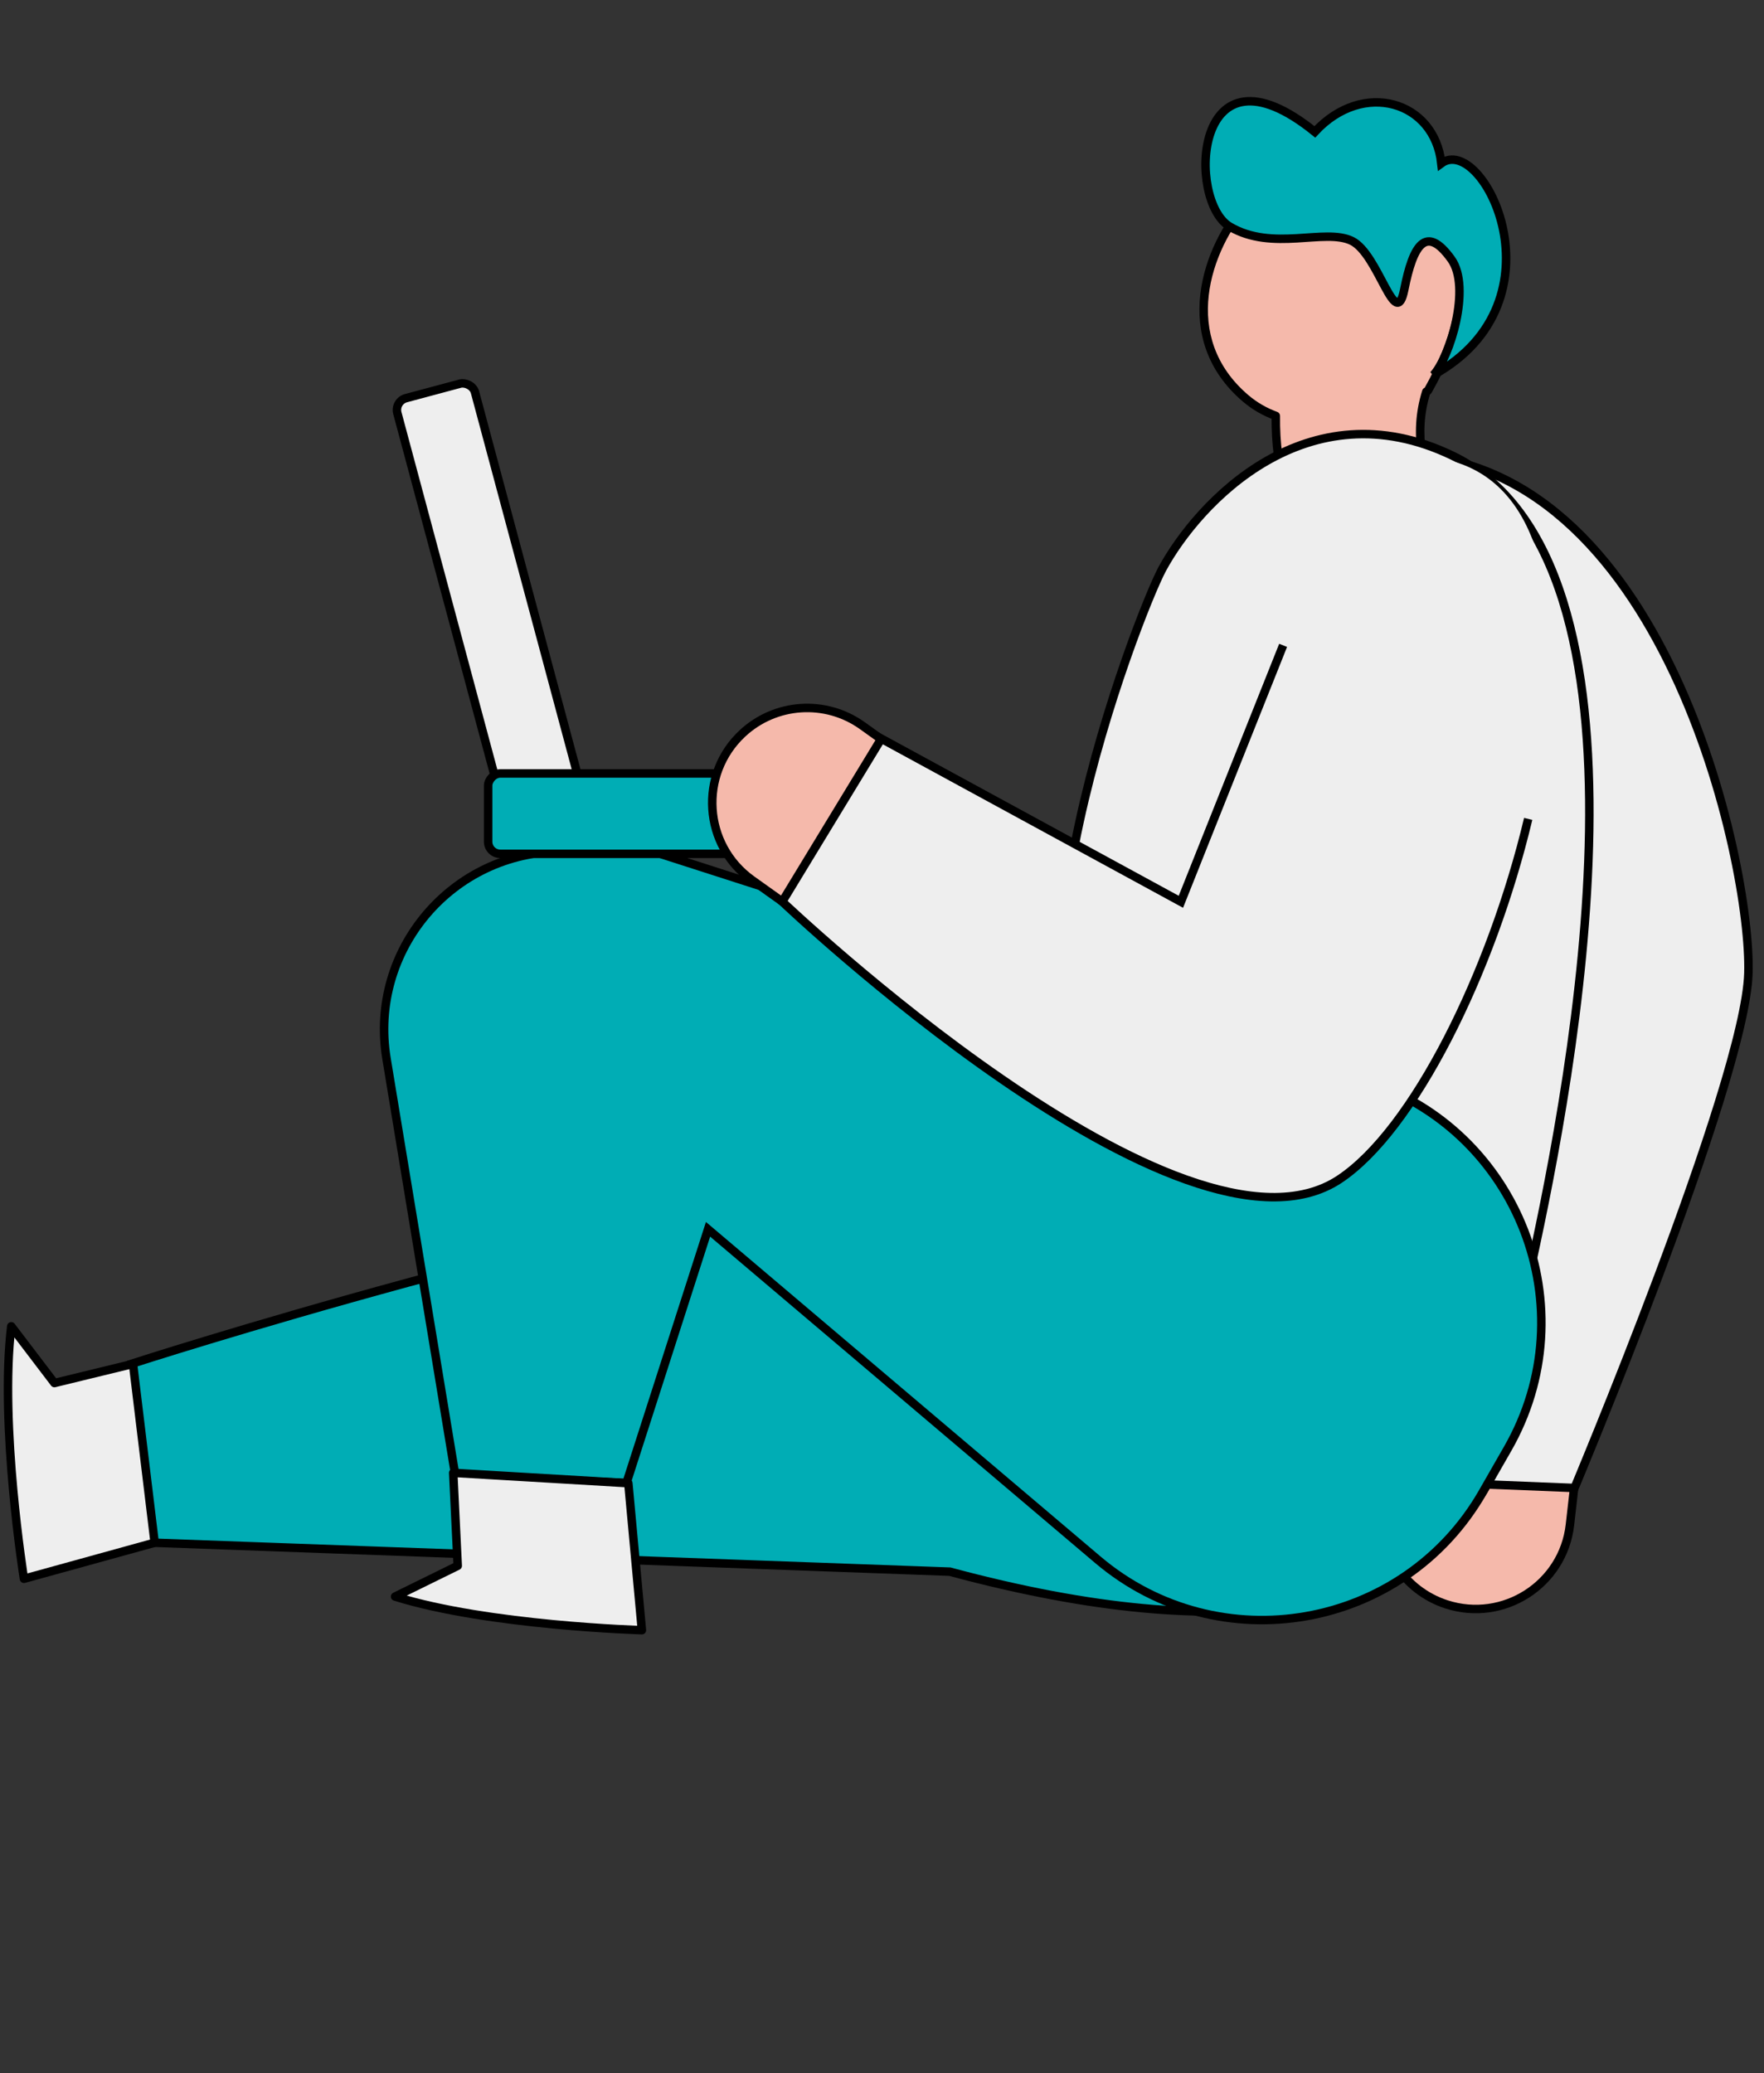 <svg width="291" height="342" viewBox="0 0 291 342" fill="none" xmlns="http://www.w3.org/2000/svg">
<rect x="0" y="0" width="291" height="342" fill="#333333" stroke="none"/>
<path fill-rule="evenodd" clip-rule="evenodd" d="M210.467 68.61C208.7 67.966 207.018 67.024 205.483 65.716C193.893 55.842 198.863 40.946 205.876 33.19C212.89 25.435 255.796 28.529 235.556 64.456C235.47 64.507 235.384 64.559 235.295 64.611C233.032 71.812 234.941 77.988 237.23 85.398C238.164 88.421 239.162 91.648 239.965 95.235L218.499 93.696C212.599 85.684 210.362 77.608 210.467 68.61Z" fill="#F5B9AB"/>
<path d="M205.483 65.716L205.029 66.248L205.483 65.716ZM210.467 68.61L210.707 67.953C210.986 68.055 211.17 68.322 211.166 68.618L210.467 68.61ZM205.876 33.19L205.358 32.721L205.876 33.19ZM235.556 64.456L236.165 64.799C236.106 64.905 236.02 64.993 235.917 65.055L235.556 64.456ZM235.295 64.611L234.628 64.401C234.68 64.236 234.791 64.096 234.941 64.008L235.295 64.611ZM237.23 85.398L236.562 85.605L236.562 85.605L237.23 85.398ZM239.965 95.235L240.648 95.082C240.696 95.297 240.64 95.523 240.495 95.691C240.351 95.859 240.136 95.948 239.915 95.932L239.965 95.235ZM218.499 93.696L218.449 94.394C218.245 94.379 218.057 94.276 217.936 94.111L218.499 93.696ZM205.936 65.183C207.404 66.434 209.013 67.335 210.707 67.953L210.227 69.267C208.387 68.596 206.631 67.613 205.029 66.248L205.936 65.183ZM206.395 33.66C202.97 37.447 200.05 42.978 199.398 48.737C198.751 54.464 200.341 60.416 205.936 65.183L205.029 66.248C199.035 61.142 197.315 54.709 198.008 48.58C198.698 42.484 201.769 36.689 205.358 32.721L206.395 33.66ZM234.946 64.113C239.959 55.214 240.991 48.473 239.764 43.49C238.542 38.527 235.04 35.158 230.637 33.074C226.225 30.986 220.956 30.216 216.355 30.45C214.057 30.567 211.947 30.934 210.212 31.499C208.464 32.068 207.156 32.818 206.395 33.66L205.358 32.721C206.35 31.624 207.918 30.774 209.779 30.169C211.654 29.558 213.888 29.175 216.283 29.053C221.067 28.809 226.575 29.604 231.236 31.81C235.906 34.021 239.773 37.677 241.123 43.156C242.467 48.616 241.272 55.734 236.165 64.799L234.946 64.113ZM234.941 64.008C235.027 63.957 235.112 63.907 235.195 63.857L235.917 65.055C235.829 65.108 235.74 65.161 235.649 65.214L234.941 64.008ZM236.562 85.605C234.281 78.224 232.29 71.84 234.628 64.401L235.962 64.821C233.774 71.783 235.6 77.752 237.899 85.192L236.562 85.605ZM239.283 95.388C238.486 91.832 237.497 88.629 236.562 85.605L237.899 85.192C238.832 88.212 239.837 91.465 240.648 95.082L239.283 95.388ZM218.549 92.999L240.015 94.537L239.915 95.932L218.449 94.394L218.549 92.999ZM211.166 68.618C211.063 77.476 213.258 85.401 219.062 93.282L217.936 94.111C211.939 85.968 209.66 77.741 209.768 68.602L211.166 68.618Z" fill="black"/>
<path d="M239.407 42.76C242.766 47.433 239.148 58.976 236.478 61.863C258.598 49.59 244.594 21.898 237.769 26.947C236.657 16.709 224.909 13.097 216.901 21.756C196.823 5.541 195.767 33.17 202.853 37.372C209.94 41.574 218.538 37.572 223 39.739C227.463 41.906 230.216 55.03 231.662 47.746C233.107 40.462 235.208 36.918 239.407 42.76Z" fill="#00ADB5" stroke="black" stroke-width="1.399"/>
<path d="M259.259 246.627L228.123 244.367L235.616 160.558C235.616 160.558 199.491 74.953 230.502 74.952C274.318 74.952 288.97 142.46 288.424 160.558C287.878 178.656 259.259 246.627 259.259 246.627Z" fill="#EEEEEE" stroke="black" stroke-width="1.399"/>
<path d="M227.888 247.992L228.323 244.208L259.678 245.468L258.987 251.549C257.869 261.382 248.021 267.722 238.608 264.669C231.521 262.371 227.036 255.394 227.888 247.992Z" fill="#F5B9AB" stroke="black" stroke-width="1.399" stroke-linejoin="round"/>
<path d="M182.693 186.315C162.44 166.678 187.61 101.631 191.714 93.89C197.691 82.859 215.63 63.668 239.572 75.156C275.777 92.529 259.233 178.489 252.724 208.285L182.693 186.315Z" fill="#EEEEEE" stroke="black" stroke-width="1.399"/>
<path d="M24.979 254.487L21.716 224.984C21.716 224.984 97.492 200.426 159.944 191.211L245.694 198.618C258.574 229.056 252.222 284.995 156.688 259.278L24.979 254.487Z" fill="#00ADB5" stroke="black" stroke-width="1.399"/>
<path fill-rule="evenodd" clip-rule="evenodd" d="M116.802 202.797L103.338 244.671L75.09 243.291L63.761 174.627C60.808 156.735 74.612 140.466 92.747 140.466L96.537 140.466C97.879 140.466 99.193 140.554 100.478 140.724L101.85 138.579L225.163 178.246C250.545 186.411 261.962 215.88 248.704 239.014L244.602 246.173C231.568 268.917 201.097 274.26 181.103 257.309L116.802 202.797Z" fill="#00ADB5"/>
<path d="M116.802 202.797L117.254 202.263L116.456 201.587L116.136 202.583L116.802 202.797ZM103.338 244.671L103.304 245.369L103.84 245.396L104.004 244.885L103.338 244.671ZM75.09 243.291L74.4 243.405L74.492 243.962L75.056 243.989L75.09 243.291ZM63.761 174.627L64.451 174.513L64.451 174.513L63.761 174.627ZM92.747 140.466L92.747 139.767L92.747 139.767L92.747 140.466ZM96.537 140.466L96.537 141.166L96.537 141.166L96.537 140.466ZM100.478 140.724L100.386 141.418L100.827 141.476L101.067 141.101L100.478 140.724ZM101.85 138.579L102.064 137.913L101.551 137.748L101.261 138.202L101.85 138.579ZM225.163 178.246L224.949 178.912L224.949 178.912L225.163 178.246ZM248.704 239.014L248.098 238.666L248.098 238.666L248.704 239.014ZM244.602 246.173L243.995 245.826L243.995 245.826L244.602 246.173ZM181.103 257.309L180.65 257.843L180.65 257.843L181.103 257.309ZM116.136 202.583L102.672 244.457L104.004 244.885L117.468 203.011L116.136 202.583ZM103.372 243.972L75.124 242.592L75.056 243.989L103.304 245.369L103.372 243.972ZM75.78 243.177L64.451 174.513L63.071 174.741L74.4 243.405L75.78 243.177ZM64.451 174.513C61.569 157.047 75.044 141.166 92.747 141.166L92.747 139.767C74.181 139.767 60.048 156.422 63.071 174.741L64.451 174.513ZM92.747 141.166L96.537 141.166L96.537 139.767L92.747 139.767L92.747 141.166ZM96.537 141.166C97.848 141.166 99.132 141.252 100.386 141.418L100.569 140.031C99.255 139.857 97.909 139.767 96.537 139.767L96.537 141.166ZM101.067 141.101L102.439 138.956L101.261 138.202L99.888 140.347L101.067 141.101ZM101.636 139.245L224.949 178.912L225.377 177.58L102.064 137.913L101.636 139.245ZM224.949 178.912C249.908 186.94 261.134 215.918 248.098 238.666L249.311 239.362C262.79 215.842 251.183 185.881 225.377 177.58L224.949 178.912ZM248.098 238.666L243.995 245.826L245.208 246.521L249.311 239.362L248.098 238.666ZM243.995 245.826C231.179 268.189 201.216 273.444 181.555 256.776L180.65 257.843C200.978 275.077 231.958 269.644 245.208 246.521L243.995 245.826ZM181.555 256.776L117.254 202.263L116.35 203.33L180.65 257.843L181.555 256.776Z" fill="black"/>
<path d="M74.765 242.972L103.651 244.68L105.89 268.93C105.89 268.93 80.549 268.195 65.177 263.387L75.51 258.309L74.765 242.972Z" fill="#EEEEEE" stroke="black" stroke-width="1.399" stroke-linejoin="round"/>
<rect width="70.716" height="13.259" rx="2.009" transform="matrix(0.259 0.966 0.966 -0.259 65.03 66.206)" fill="#EEEEEE" stroke="black" stroke-width="1.399"/>
<rect width="70.716" height="13.259" rx="2.009" transform="matrix(-1 0 0 1 151.24 127.598)" fill="#00ADB5" stroke="black" stroke-width="1.399"/>
<path d="M21.94 225.005L25.513 254.502L3.952 260.453C3.952 260.453 -0.111 235.038 1.858 218.804L8.979 228.16L21.94 225.005Z" fill="#EEEEEE" stroke="black" stroke-width="1.399" stroke-linejoin="round"/>
<path d="M129.015 148.715L145.196 121.754L194.807 148.768C192.533 117.591 213.932 72.722 236.403 75.455C275.825 80.249 246.782 177.419 220.958 194.547C195.133 211.675 129.015 148.715 129.015 148.715Z" fill="#EEEEEE"/>
<path d="M252.1 135.09C245.999 160.655 233.121 186.48 220.958 194.547C195.133 211.675 129.015 148.715 129.015 148.715L145.196 121.754L194.807 148.768L211.67 106.465" stroke="black" stroke-width="1.399"/>
<path d="M142.249 119.708L145.348 121.924L129.046 148.737L124.063 145.185C116.005 139.441 115.233 127.754 122.467 121C127.913 115.916 136.188 115.375 142.249 119.708Z" fill="#F5B9AB" stroke="black" stroke-width="1.399" stroke-linejoin="round"/>
</svg>
